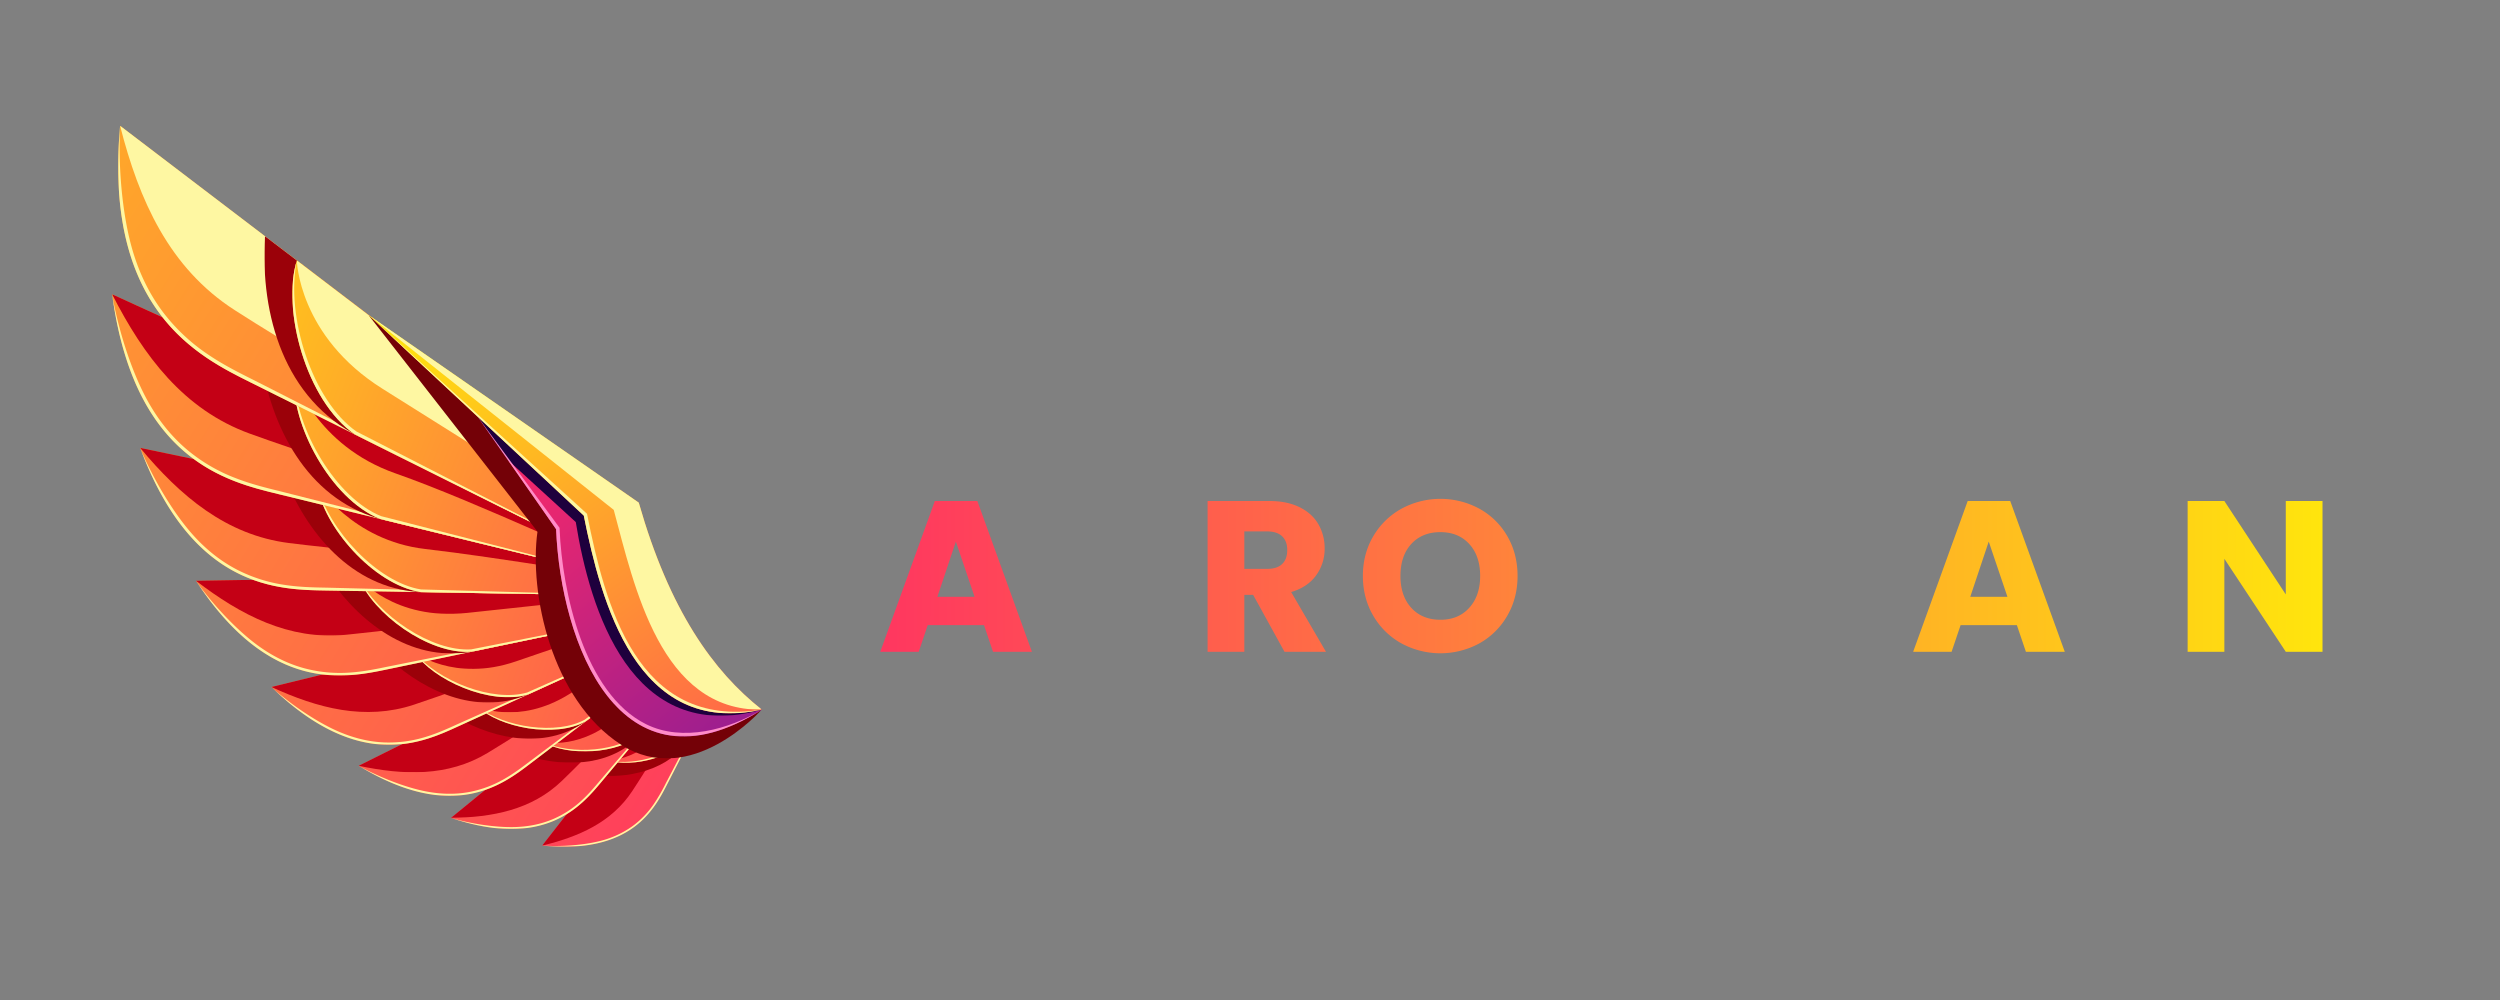 <svg id="Layer_1" data-name="Layer 1" xmlns="http://www.w3.org/2000/svg" xmlns:xlink="http://www.w3.org/1999/xlink" viewBox="0 0 2500 1000"><rect x="0" y="0" width="2500" height="1000" fill="#808080" stroke="none"/><defs><style>.cls-1{fill:url(#linear-gradient);}.cls-2{fill:url(#linear-gradient-2);}.cls-3{fill:url(#linear-gradient-3);}.cls-4{fill:url(#linear-gradient-4);}.cls-5{fill:url(#linear-gradient-5);}.cls-6{fill:url(#linear-gradient-6);}.cls-7{fill:url(#linear-gradient-7);}.cls-8{fill:url(#linear-gradient-8);}.cls-9{fill:url(#linear-gradient-9);}.cls-10{fill:url(#linear-gradient-10);}.cls-11{fill:url(#linear-gradient-11);}.cls-12{fill:url(#linear-gradient-12);}.cls-13{fill:url(#linear-gradient-13);}.cls-14{fill:url(#linear-gradient-14);}.cls-15{fill:url(#linear-gradient-15);}.cls-16{fill:url(#linear-gradient-16);}.cls-17{fill:url(#linear-gradient-17);}.cls-18{fill:url(#linear-gradient-18);}.cls-19{fill:url(#linear-gradient-19);}.cls-20{fill:url(#linear-gradient-20);}.cls-21{fill:url(#linear-gradient-21);}.cls-22{fill:url(#linear-gradient-22);}.cls-23{fill:url(#linear-gradient-23);}.cls-24{fill:url(#linear-gradient-24);}.cls-25{fill:url(#linear-gradient-25);}.cls-26{fill:url(#linear-gradient-26);}.cls-27{fill:url(#linear-gradient-27);}.cls-28{fill:url(#linear-gradient-28);}.cls-29{fill:url(#linear-gradient-29);}.cls-30{fill:url(#linear-gradient-30);}.cls-31{fill:url(#linear-gradient-31);}.cls-32{fill:url(#linear-gradient-32);}.cls-33{fill:url(#linear-gradient-33);}.cls-34{fill:url(#linear-gradient-34);}.cls-35{fill:url(#linear-gradient-35);}.cls-36{fill:url(#linear-gradient-36);}.cls-37{fill:url(#linear-gradient-37);}.cls-38{fill:url(#linear-gradient-38);}.cls-39{fill:url(#linear-gradient-39);}.cls-40{fill:url(#linear-gradient-40);}.cls-41{fill:url(#linear-gradient-41);}.cls-42{fill:url(#linear-gradient-42);}.cls-43{fill:url(#linear-gradient-43);}.cls-44{fill:url(#linear-gradient-44);}.cls-45{fill:url(#linear-gradient-45);}.cls-46{fill:none;clip-rule:evenodd;}.cls-47{clip-path:url(#clip-path);}.cls-48{fill:url(#linear-gradient-46);}.cls-49{mask:url(#mask);}.cls-50{fill:#fef7a2;}.cls-123,.cls-127,.cls-129,.cls-50,.cls-52,.cls-54{fill-rule:evenodd;}.cls-51{mask:url(#mask-2);}.cls-52{fill:#c40015;}.cls-53{mask:url(#mask-3);}.cls-54{fill:#9b0109;}.cls-55{clip-path:url(#clip-path-2);}.cls-56{fill:url(#linear-gradient-47);}.cls-57{mask:url(#mask-4);}.cls-58{mask:url(#mask-5);}.cls-59{clip-path:url(#clip-path-3);}.cls-60{fill:url(#linear-gradient-48);}.cls-61{mask:url(#mask-6);}.cls-62{mask:url(#mask-7);}.cls-63{mask:url(#mask-8);}.cls-64{clip-path:url(#clip-path-4);}.cls-65{fill:url(#linear-gradient-49);}.cls-66{mask:url(#mask-9);}.cls-67{mask:url(#mask-10);}.cls-68{clip-path:url(#clip-path-5);}.cls-69{fill:url(#linear-gradient-50);}.cls-70{mask:url(#mask-11);}.cls-71{mask:url(#mask-12);}.cls-72{mask:url(#mask-13);}.cls-73{clip-path:url(#clip-path-6);}.cls-74{fill:url(#linear-gradient-51);}.cls-75{mask:url(#mask-14);}.cls-76{mask:url(#mask-15);}.cls-77{clip-path:url(#clip-path-7);}.cls-78{fill:url(#linear-gradient-52);}.cls-79{mask:url(#mask-16);}.cls-80{mask:url(#mask-17);}.cls-81{mask:url(#mask-18);}.cls-82{clip-path:url(#clip-path-8);}.cls-83{fill:url(#linear-gradient-53);}.cls-84{mask:url(#mask-19);}.cls-85{mask:url(#mask-20);}.cls-86{clip-path:url(#clip-path-9);}.cls-87{fill:url(#linear-gradient-54);}.cls-88{mask:url(#mask-21);}.cls-89{mask:url(#mask-22);}.cls-90{mask:url(#mask-23);}.cls-91{clip-path:url(#clip-path-10);}.cls-92{fill:url(#linear-gradient-55);}.cls-93{mask:url(#mask-24);}.cls-94{mask:url(#mask-25);}.cls-95{clip-path:url(#clip-path-11);}.cls-96{fill:url(#linear-gradient-56);}.cls-97{mask:url(#mask-26);}.cls-98{mask:url(#mask-27);}.cls-99{mask:url(#mask-28);}.cls-100{clip-path:url(#clip-path-12);}.cls-101{fill:url(#linear-gradient-57);}.cls-102{mask:url(#mask-29);}.cls-103{mask:url(#mask-30);}.cls-104{clip-path:url(#clip-path-13);}.cls-105{fill:url(#linear-gradient-58);}.cls-106{mask:url(#mask-31);}.cls-107{mask:url(#mask-32);}.cls-108{mask:url(#mask-33);}.cls-109{clip-path:url(#clip-path-14);}.cls-110{fill:url(#linear-gradient-59);}.cls-111{mask:url(#mask-34);}.cls-112{mask:url(#mask-35);}.cls-113{clip-path:url(#clip-path-15);}.cls-114{fill:url(#linear-gradient-60);}.cls-115{mask:url(#mask-36);}.cls-116{mask:url(#mask-37);}.cls-117{mask:url(#mask-38);}.cls-118{clip-path:url(#clip-path-16);}.cls-119{fill:url(#linear-gradient-61);}.cls-120{mask:url(#mask-39);}.cls-121{mask:url(#mask-40);}.cls-122{mask:url(#mask-41);}.cls-123{fill:#740107;}.cls-124{clip-path:url(#clip-path-17);}.cls-125{fill:url(#linear-gradient-62);}.cls-126{mask:url(#mask-42);}.cls-127{fill:#1e003d;}.cls-128{mask:url(#mask-43);}.cls-129{fill:#ff8cc8;}.cls-130{clip-path:url(#clip-path-18);}.cls-131{fill:url(#linear-gradient-63);}.cls-132{mask:url(#mask-44);}.cls-133{mask:url(#mask-45);}.cls-134{fill:url(#linear-gradient-64);}.cls-135{fill:url(#linear-gradient-67);}</style><linearGradient id="linear-gradient" x1="145.5" y1="1358.04" x2="449.15" y2="899.69" gradientTransform="translate(239.82 -223.3)" gradientUnits="userSpaceOnUse"><stop offset="0" stop-color="#fff"/><stop offset="1"/></linearGradient><linearGradient id="linear-gradient-2" x1="626.77" y1="637.96" x2="279.99" y2="1115.52" gradientTransform="translate(239.82 -223.5)" xlink:href="#linear-gradient"/><linearGradient id="linear-gradient-3" x1="-173.28" y1="1242.84" x2="406.35" y2="895.34" gradientTransform="translate(209.44 -231.73)" xlink:href="#linear-gradient"/><linearGradient id="linear-gradient-4" x1="737.5" y1="695.19" x2="99.87" y2="1041.13" gradientTransform="translate(209.44 -235.63)" xlink:href="#linear-gradient"/><linearGradient id="linear-gradient-5" x1="505.84" y1="1037.06" x2="232.33" y2="919.99" gradientTransform="translate(225.55 -241.18)" xlink:href="#linear-gradient"/><linearGradient id="linear-gradient-6" x1="-213.87" y1="1297.51" x2="489.47" y2="840.49" gradientTransform="translate(229.08 -242.66)" xlink:href="#linear-gradient"/><linearGradient id="linear-gradient-7" x1="777.74" y1="690.06" x2="229.39" y2="967.68" gradientTransform="translate(229.08 -245.56)" xlink:href="#linear-gradient"/><linearGradient id="linear-gradient-8" x1="-328.67" y1="1124.88" x2="383.13" y2="891.17" gradientTransform="translate(194.99 -240.17)" xlink:href="#linear-gradient"/><linearGradient id="linear-gradient-9" x1="789.59" y1="753.14" x2="15.39" y2="971.02" gradientTransform="translate(194.99 -245.6)" xlink:href="#linear-gradient"/><linearGradient id="linear-gradient-10" x1="449.24" y1="1062.69" x2="182.2" y2="869.1" gradientTransform="translate(214.37 -247.17)" xlink:href="#linear-gradient"/><linearGradient id="linear-gradient-11" x1="-386.06" y1="1172.51" x2="486.35" y2="850.68" gradientTransform="translate(218.63 -248.06)" xlink:href="#linear-gradient"/><linearGradient id="linear-gradient-12" x1="833.27" y1="755.27" x2="172.39" y2="921.08" gradientTransform="translate(218.63 -252.75)" xlink:href="#linear-gradient"/><linearGradient id="linear-gradient-13" x1="577.55" y1="972.4" x2="335.69" y2="982.31" gradientTransform="translate(248.82 -234.98)" xlink:href="#linear-gradient"/><linearGradient id="linear-gradient-14" x1="-472.49" y1="948.54" x2="354.5" y2="870.2" gradientTransform="translate(182.5 -251.66)" xlink:href="#linear-gradient"/><linearGradient id="linear-gradient-15" x1="829.24" y1="832.5" x2="-61.24" y2="878.46" gradientTransform="translate(182.5 -258.26)" xlink:href="#linear-gradient"/><linearGradient id="linear-gradient-16" x1="378.39" y1="1076.02" x2="137.07" y2="801.31" gradientTransform="translate(204.63 -255.3)" xlink:href="#linear-gradient"/><linearGradient id="linear-gradient-17" x1="-546.54" y1="982.75" x2="475.61" y2="848.42" gradientTransform="translate(209.49 -255.56)" xlink:href="#linear-gradient"/><linearGradient id="linear-gradient-18" x1="875.83" y1="841.98" x2="120.6" y2="859.44" gradientTransform="translate(209.49 -261.86)" xlink:href="#linear-gradient"/><linearGradient id="linear-gradient-19" x1="-582.62" y1="682.02" x2="330.75" y2="799.93" gradientTransform="translate(173.26 -264.77)" xlink:href="#linear-gradient"/><linearGradient id="linear-gradient-20" x1="853.98" y1="889.14" x2="-120.15" y2="720.67" gradientTransform="translate(173.26 -268.05)" xlink:href="#linear-gradient"/><linearGradient id="linear-gradient-21" x1="304.83" y1="1066.35" x2="111.18" y2="710.21" gradientTransform="translate(197.28 -265.45)" xlink:href="#linear-gradient"/><linearGradient id="linear-gradient-22" x1="-672.42" y1="716.52" x2="465.77" y2="821.68" gradientTransform="translate(202.55 -264.77)" xlink:href="#linear-gradient"/><linearGradient id="linear-gradient-23" x1="914.13" y1="920.54" x2="79.1" y2="761.5" gradientTransform="translate(202.55 -267)" xlink:href="#linear-gradient"/><linearGradient id="linear-gradient-24" x1="135.95" y1="1412.56" x2="492.03" y2="830.45" gradientTransform="translate(250.8 -237.19)" xlink:href="#linear-gradient"/><linearGradient id="linear-gradient-25" x1="-642.73" y1="392.47" x2="316.01" y2="743.66" gradientTransform="translate(168.62 -266.93)" xlink:href="#linear-gradient"/><linearGradient id="linear-gradient-26" x1="860.42" y1="968.9" x2="-151.58" y2="548.12" gradientTransform="translate(168.62 -270.42)" xlink:href="#linear-gradient"/><linearGradient id="linear-gradient-27" x1="228.64" y1="1040.66" x2="106.57" y2="608.11" gradientTransform="translate(193.36 -277.4)" xlink:href="#linear-gradient"/><linearGradient id="linear-gradient-28" x1="-747.17" y1="415.96" x2="457.71" y2="808.52" gradientTransform="translate(198.76 -266.93)" xlink:href="#linear-gradient"/><linearGradient id="linear-gradient-29" x1="918.66" y1="1012.48" x2="52.11" y2="655.49" gradientTransform="translate(198.8 -267.84)" xlink:href="#linear-gradient"/><linearGradient id="linear-gradient-30" x1="-640.92" y1="67.29" x2="309.71" y2="681.9" gradientTransform="translate(169.62 -269.41)" xlink:href="#linear-gradient"/><linearGradient id="linear-gradient-31" x1="-315.82" y1="33.9" x2="225.83" y2="628.58" gradientTransform="translate(169.94 -272.49)" xlink:href="#linear-gradient"/><linearGradient id="linear-gradient-32" x1="155.18" y1="999.57" x2="129.09" y2="501.9" gradientTransform="translate(193.82 -291.22)" xlink:href="#linear-gradient"/><linearGradient id="linear-gradient-33" x1="-757.56" y1="77.31" x2="449.07" y2="796.91" gradientTransform="translate(198.45 -269.41)" xlink:href="#linear-gradient"/><linearGradient id="linear-gradient-34" x1="-225.21" y1="189.9" x2="382.4" y2="790.38" gradientTransform="translate(199.2 -272.49)" xlink:href="#linear-gradient"/><linearGradient id="linear-gradient-35" x1="654.66" y1="620.15" x2="349.44" y2="1016.22" gradientTransform="translate(250.8 -237.58)" xlink:href="#linear-gradient"/><linearGradient id="linear-gradient-36" x1="-660.57" y1="-342.16" x2="699.25" y2="1154.95" gradientTransform="translate(211.06 -237.92)" xlink:href="#linear-gradient"/><linearGradient id="linear-gradient-37" x1="793.49" y1="1128.45" x2="195.97" y2="654.88" gradientTransform="translate(228.38 -244.99)" xlink:href="#linear-gradient"/><linearGradient id="linear-gradient-38" x1="134.89" y1="582.52" x2="551.19" y2="966.08" gradientTransform="translate(229.14 -241.56)" xlink:href="#linear-gradient"/><linearGradient id="linear-gradient-39" x1="20.78" y1="348.86" x2="547.02" y2="997.24" gradientTransform="translate(211.06 -245.38)" xlink:href="#linear-gradient"/><linearGradient id="linear-gradient-40" x1="100.66" y1="364.27" x2="497.51" y2="981.24" gradientTransform="translate(211.06 -246)" xlink:href="#linear-gradient"/><linearGradient id="linear-gradient-41" x1="-13.04" y1="1319.67" x2="427.6" y2="898.47" gradientTransform="translate(224.71 -226.24)" xlink:href="#linear-gradient"/><linearGradient id="linear-gradient-42" x1="681.6" y1="658.23" x2="189.67" y2="1089.63" gradientTransform="translate(224.71 -228.08)" xlink:href="#linear-gradient"/><linearGradient id="linear-gradient-43" x1="547.83" y1="1005.46" x2="283.93" y2="956.95" gradientTransform="translate(237.28 -237.21)" xlink:href="#linear-gradient"/><linearGradient id="linear-gradient-44" x1="-37.05" y1="1376.4" x2="490.58" y2="834.22" gradientTransform="translate(240.04 -239.09)" xlink:href="#linear-gradient"/><linearGradient id="linear-gradient-45" x1="716.36" y1="645.89" x2="289.36" y2="999.38" gradientTransform="translate(240.04 -240.48)" xlink:href="#linear-gradient"/><clipPath id="clip-path"><path class="cls-46" d="M542.22,845.59c89.75,9.11,112.64-37.23,125.46-62.24l52.07-101.54-22-35.69Z"/></clipPath><linearGradient id="linear-gradient-46" x1="876.79" y1="903.03" x2="-1042.49" y2="-288.62" gradientUnits="userSpaceOnUse"><stop offset="0" stop-color="#ff2966"/><stop offset="1" stop-color="#ff0"/></linearGradient><mask id="mask" x="542.22" y="681.07" width="177.53" height="165.69" maskUnits="userSpaceOnUse"><rect class="cls-1" x="542.22" y="681.07" width="177.53" height="165.68"/></mask><mask id="mask-2" x="542.22" y="646.12" width="167.46" height="199.46" maskUnits="userSpaceOnUse"><rect class="cls-2" x="542.22" y="646.12" width="167.46" height="199.46"/></mask><mask id="mask-3" x="596.62" y="713.42" width="97.78" height="62.81" maskUnits="userSpaceOnUse"><rect class="cls-13" x="596.62" y="713.42" width="97.78" height="62.81"/></mask><clipPath id="clip-path-2"><path class="cls-46" d="M693.38,733.24l26.37-51.43-22-35.69L608.57,760.49c23.41,7.64,68.13-3.56,84.81-27.25"/></clipPath><linearGradient id="linear-gradient-47" x1="862.31" y1="783.59" x2="-136.59" y2="398.15" xlink:href="#linear-gradient-46"/><mask id="mask-4" x="608.57" y="680.85" width="111.18" height="82.02" maskUnits="userSpaceOnUse"><rect class="cls-24" x="608.57" y="680.85" width="111.18" height="82.02"/></mask><mask id="mask-5" x="608.57" y="646.12" width="99.44" height="114.37" maskUnits="userSpaceOnUse"><rect class="cls-35" x="608.57" y="646.12" width="99.44" height="114.37"/></mask><clipPath id="clip-path-3"><path class="cls-46" d="M451,817.92c94.81,31.85,130.91-12.66,150.9-36.56L705.06,658,685.4,626.1Z"/></clipPath><linearGradient id="linear-gradient-48" x1="921.96" y1="951.49" x2="-997.32" y2="-240.16" xlink:href="#linear-gradient-46"/><mask id="mask-6" x="450.95" y="657.51" width="254.12" height="171.5" maskUnits="userSpaceOnUse"><rect class="cls-41" x="450.95" y="657.51" width="254.12" height="171.5"/></mask><mask id="mask-7" x="450.95" y="626.09" width="245.11" height="191.83" maskUnits="userSpaceOnUse"><rect class="cls-42" x="450.95" y="626.09" width="245.11" height="191.83"/></mask><mask id="mask-8" x="526.86" y="700.26" width="116.65" height="62.49" maskUnits="userSpaceOnUse"><rect class="cls-43" x="526.86" y="700.26" width="116.65" height="62.49"/></mask><clipPath id="clip-path-4"><path class="cls-46" d="M641.91,733.48,705.06,658,685.4,626.1,543.53,742.17c23.45,14,74.54,12.84,98.38-8.69"/></clipPath><linearGradient id="linear-gradient-49" x1="863.49" y1="783.42" x2="-135.41" y2="397.99" xlink:href="#linear-gradient-46"/><mask id="mask-9" x="543.53" y="657.36" width="161.53" height="94.04" maskUnits="userSpaceOnUse"><rect class="cls-44" x="543.53" y="657.36" width="161.53" height="94.04"/></mask><mask id="mask-10" x="543.53" y="626.1" width="151.33" height="116.93" maskUnits="userSpaceOnUse"><rect class="cls-45" x="543.53" y="626.1" width="151.33" height="116.93"/></mask><clipPath id="clip-path-5"><path class="cls-46" d="M358.71,765.79c94.72,57.66,144.66,18.38,172.13-2.56l162.65-124-19.11-31Z"/></clipPath><linearGradient id="linear-gradient-50" x1="916.26" y1="958.09" x2="-1003.01" y2="-233.56" xlink:href="#linear-gradient-46"/><mask id="mask-11" x="358.71" y="638.9" width="334.78" height="156.96" maskUnits="userSpaceOnUse"><rect class="cls-3" x="358.71" y="638.9" width="334.78" height="156.96"/></mask><mask id="mask-12" x="358.71" y="608.23" width="326.02" height="164.04" maskUnits="userSpaceOnUse"><rect class="cls-4" x="358.71" y="608.23" width="326.02" height="164.04"/></mask><mask id="mask-13" x="456.01" y="673.79" width="132.07" height="64.96" maskUnits="userSpaceOnUse"><rect class="cls-5" x="456.01" y="673.79" width="132.07" height="64.96"/></mask><clipPath id="clip-path-6"><path class="cls-46" d="M585.88,721.26l107.61-82-19.11-31-197,98.33c21.92,20.88,77.45,32.15,108.5,14.7"/></clipPath><linearGradient id="linear-gradient-51" x1="863.68" y1="780.83" x2="-135.23" y2="395.39" xlink:href="#linear-gradient-46"/><mask id="mask-14" x="477.38" y="638.81" width="216.11" height="91.04" maskUnits="userSpaceOnUse"><rect class="cls-6" x="477.38" y="638.81" width="216.11" height="91.04"/></mask><mask id="mask-15" x="477.38" y="608.23" width="206.46" height="104.1" maskUnits="userSpaceOnUse"><rect class="cls-7" x="477.38" y="608.23" width="206.46" height="104.1"/></mask><clipPath id="clip-path-7"><path class="cls-46" d="M271.41,687c88.3,85.55,151.92,55.31,186.75,39.39L683.72,623.37l-20-32.4Z"/></clipPath><linearGradient id="linear-gradient-52" x1="975.32" y1="990.83" x2="-943.9" y2="-200.82" xlink:href="#linear-gradient-46"/><mask id="mask-16" x="271.41" y="623.17" width="412.3" height="121.69" maskUnits="userSpaceOnUse"><rect class="cls-8" x="271.41" y="623.17" width="412.3" height="121.69"/></mask><mask id="mask-17" x="271.41" y="590.97" width="403.15" height="121.1" maskUnits="userSpaceOnUse"><rect class="cls-9" x="271.41" y="590.97" width="403.14" height="121.1"/></mask><mask id="mask-18" x="388.52" y="632.71" width="142.23" height="69.86" maskUnits="userSpaceOnUse"><rect class="cls-10" x="388.52" y="632.71" width="142.23" height="69.86"/></mask><clipPath id="clip-path-8"><path class="cls-46" d="M528,694.54l155.76-71.17-20-32.4-249.5,61.09C432.83,680,490.12,705.79,528,694.54"/></clipPath><linearGradient id="linear-gradient-53" x1="856.83" y1="767.15" x2="-142.07" y2="381.77" xlink:href="#linear-gradient-46"/><mask id="mask-19" x="414.24" y="623.11" width="269.48" height="74.13" maskUnits="userSpaceOnUse"><rect class="cls-11" x="414.24" y="623.11" width="269.48" height="74.13"/></mask><mask id="mask-20" x="414.24" y="590.97" width="259.65" height="77.94" maskUnits="userSpaceOnUse"><rect class="cls-12" x="414.24" y="590.97" width="259.65" height="77.94"/></mask><clipPath id="clip-path-9"><path class="cls-46" d="M196,580.81c74.52,114.13,150.72,97,192.28,88.34L675,609.28l-22.44-36.4Z"/></clipPath><linearGradient id="linear-gradient-54" x1="995.57" y1="981.63" x2="-923.65" y2="-209.95" xlink:href="#linear-gradient-46"/><mask id="mask-21" x="195.99" y="580.81" width="479.04" height="94.69" maskUnits="userSpaceOnUse"><rect class="cls-14" x="195.99" y="580.81" width="479.04" height="94.69"/></mask><mask id="mask-22" x="195.99" y="572.88" width="468.82" height="62.72" maskUnits="userSpaceOnUse"><rect class="cls-15" x="195.99" y="572.88" width="468.82" height="62.72"/></mask><mask id="mask-23" x="329.65" y="576.42" width="145.24" height="77.09" maskUnits="userSpaceOnUse"><rect class="cls-16" x="329.65" y="576.42" width="145.24" height="77.09"/></mask><clipPath id="clip-path-10"><path class="cls-46" d="M471.55,651.76,675,609.28l-22.44-36.4L359,578c13.26,34.77,68.88,76.68,112.55,73.78"/></clipPath><linearGradient id="linear-gradient-55" x1="857.79" y1="745.24" x2="-141.17" y2="359.86" xlink:href="#linear-gradient-46"/><mask id="mask-24" x="359" y="577.98" width="316.04" height="73.93" maskUnits="userSpaceOnUse"><rect class="cls-17" x="359" y="577.98" width="316.04" height="73.93"/></mask><mask id="mask-25" x="359" y="572.88" width="305.32" height="41.01" maskUnits="userSpaceOnUse"><rect class="cls-18" x="359" y="572.88" width="305.32" height="41.01"/></mask><clipPath id="clip-path-11"><path class="cls-46" d="M140.17,447.9c52.62,141.66,139.2,141.82,186.27,142.62l338.22,5.74.6-2.82L639.7,552Z"/></clipPath><linearGradient id="linear-gradient-56" x1="1042.37" y1="919.21" x2="-876.91" y2="-272.38" xlink:href="#linear-gradient-46"/><mask id="mask-26" x="140.17" y="447.9" width="525.09" height="148.37" maskUnits="userSpaceOnUse"><rect class="cls-19" x="140.17" y="447.9" width="525.09" height="148.37"/></mask><mask id="mask-27" x="140.17" y="447.9" width="514.62" height="128.56" maskUnits="userSpaceOnUse"><rect class="cls-20" x="140.17" y="447.9" width="514.62" height="128.56"/></mask><mask id="mask-28" x="285.26" y="478.13" width="144.7" height="114.06" maskUnits="userSpaceOnUse"><rect class="cls-21" x="285.26" y="478.13" width="144.7" height="114.06"/></mask><clipPath id="clip-path-12"><path class="cls-46" d="M420.75,592.12l243.91,4.14.6-2.82L639.7,552,317.12,484.77c5.82,40.84,55.69,99.79,103.63,107.35"/></clipPath><linearGradient id="linear-gradient-57" x1="885.53" y1="692.68" x2="-113.37" y2="307.24" xlink:href="#linear-gradient-46"/><mask id="mask-29" x="317.12" y="484.77" width="347.54" height="111.49" maskUnits="userSpaceOnUse"><rect class="cls-22" x="317.12" y="484.77" width="347.54" height="111.49"/></mask><mask id="mask-30" x="317.12" y="484.77" width="341.58" height="98.03" maskUnits="userSpaceOnUse"><rect class="cls-23" x="317.12" y="484.77" width="341.58" height="98.03"/></mask><clipPath id="clip-path-13"><path class="cls-46" d="M112.14,294.3c22.19,166.07,115.77,187.45,166.47,199.85l364.3,89.06,6.9-14.83-24.58-39.87Z"/></clipPath><linearGradient id="linear-gradient-58" x1="1089.6" y1="878.73" x2="-829.68" y2="-312.92" xlink:href="#linear-gradient-46"/><mask id="mask-31" x="112.14" y="294.3" width="537.67" height="288.91" maskUnits="userSpaceOnUse"><rect class="cls-25" x="112.14" y="294.3" width="537.67" height="288.91"/></mask><mask id="mask-32" x="112.14" y="294.3" width="533.83" height="267.84" maskUnits="userSpaceOnUse"><rect class="cls-26" x="112.14" y="294.3" width="533.83" height="267.84"/></mask><mask id="mask-33" x="261.61" y="362.53" width="139.03" height="157.45" maskUnits="userSpaceOnUse"><rect class="cls-27" x="261.61" y="362.53" width="139.03" height="157.45"/></mask><clipPath id="clip-path-14"><path class="cls-46" d="M380.19,519l262.72,64.23,6.9-14.83-24.58-39.86-330.79-151C290.72,423.1,330.21,499.06,380.19,519"/></clipPath><linearGradient id="linear-gradient-59" x1="912.84" y1="651.1" x2="-86.12" y2="265.72" xlink:href="#linear-gradient-46"/><mask id="mask-34" x="294.19" y="377.52" width="348.72" height="205.69" maskUnits="userSpaceOnUse"><rect class="cls-28" x="294.19" y="377.52" width="348.72" height="205.69"/></mask><mask id="mask-35" x="294.44" y="377.52" width="349.8" height="200.25" maskUnits="userSpaceOnUse"><rect class="cls-29" x="294.44" y="377.52" width="349.8" height="200.25"/></mask><clipPath id="clip-path-15"><path class="cls-46" d="M120.11,125.83c-16.69,185,79.26,231,131.05,256.86L623.25,568.23l14.73-19-33.55-54.41Z"/></clipPath><linearGradient id="linear-gradient-60" x1="1220.24" y1="874.47" x2="-699.03" y2="-317.12" xlink:href="#linear-gradient-46"/><mask id="mask-36" x="118.19" y="125.83" width="519.79" height="442.41" maskUnits="userSpaceOnUse"><rect class="cls-30" x="118.19" y="125.83" width="519.79" height="442.41"/></mask><mask id="mask-37" x="120.11" y="125.83" width="517.87" height="423.81" maskUnits="userSpaceOnUse"><rect class="cls-31" x="120.11" y="125.83" width="517.87" height="423.81"/></mask><mask id="mask-38" x="264.4" y="236.22" width="130.21" height="200.29" maskUnits="userSpaceOnUse"><rect class="cls-32" x="264.4" y="236.22" width="130.21" height="200.29"/></mask><clipPath id="clip-path-16"><path class="cls-46" d="M354.91,434.43l268.34,133.8,14.73-19-33.55-54.41L296.84,260.46c-15.18,48.38,8.91,140.19,58.07,174"/></clipPath><linearGradient id="linear-gradient-61" x1="967.42" y1="610.21" x2="-31.49" y2="224.77" xlink:href="#linear-gradient-46"/><mask id="mask-39" x="292.33" y="260.46" width="330.92" height="307.78" maskUnits="userSpaceOnUse"><rect class="cls-33" x="292.33" y="260.46" width="330.92" height="307.78"/></mask><mask id="mask-40" x="296.84" y="260.46" width="341.14" height="289.17" maskUnits="userSpaceOnUse"><rect class="cls-34" x="296.84" y="260.46" width="341.14" height="289.17"/></mask><mask id="mask-41" x="368.49" y="315.04" width="392.82" height="443.42" maskUnits="userSpaceOnUse"><rect class="cls-36" x="368.49" y="315.04" width="392.82" height="443.42"/></mask><clipPath id="clip-path-17"><path class="cls-46" d="M761.91,709.64C619.3,799.88,560.79,642.81,556.09,529.18l-83-119L578,485.68,665.2,653.17Z"/></clipPath><linearGradient id="linear-gradient-62" x1="870.77" y1="917.31" x2="487.68" y2="444.95" gradientUnits="userSpaceOnUse"><stop offset="0" stop-color="#5e17a9"/><stop offset="1" stop-color="#ff2966"/></linearGradient><mask id="mask-42" x="473.11" y="410.2" width="288.8" height="305.58" maskUnits="userSpaceOnUse"><rect class="cls-37" x="473.11" y="410.2" width="288.8" height="305.58"/></mask><mask id="mask-43" x="477.69" y="416.77" width="284.22" height="319.7" maskUnits="userSpaceOnUse"><rect class="cls-38" x="477.69" y="416.77" width="284.22" height="319.7"/></mask><clipPath id="clip-path-18"><path class="cls-46" d="M761.91,709.64c-48.52-38.15-92.37-99.21-123.15-207L368.49,315,583.78,515.59c17.22,86.18,52.74,222.11,178.13,194"/></clipPath><linearGradient id="linear-gradient-63" x1="872.6" y1="953.8" x2="345.39" y2="220.74" xlink:href="#linear-gradient-46"/><mask id="mask-44" x="368.49" y="315.04" width="393.42" height="398.35" maskUnits="userSpaceOnUse"><rect class="cls-39" x="368.49" y="315.04" width="393.42" height="398.35"/></mask><mask id="mask-45" x="368.49" y="315.04" width="393.42" height="394.62" maskUnits="userSpaceOnUse"><rect class="cls-40" x="368.49" y="315.04" width="393.42" height="394.62"/></mask><linearGradient id="linear-gradient-64" x1="769.32" y1="576.38" x2="2538.04" y2="576.38" xlink:href="#linear-gradient-46"/><linearGradient id="linear-gradient-67" x1="769.32" y1="576.06" x2="2538.04" y2="576.06" xlink:href="#linear-gradient-46"/></defs><g class="cls-47"><rect class="cls-48" x="542.22" y="646.12" width="177.53" height="208.58"/></g><g class="cls-49"><path class="cls-50" d="M542.22,845.59c89.75,9.11,112.64-37.23,125.46-62.24l52.07-101.54-.45-.74-53.14,101.5a183,183,0,0,1-12.27,21.36,91.14,91.14,0,0,1-21.1,22,95.24,95.24,0,0,1-35.29,15.67c-16.88,3.9-38.2,5.13-55.28,4"/></g><g class="cls-51"><path class="cls-52" d="M697.75,646.12,542.22,845.59c36.21-8.77,69.28-23,90.12-54.64,17.2-26.06,50.43-80.73,77.34-125.48Z"/></g><g class="cls-53"><path class="cls-54" d="M694.41,731.24c-5.34-3.44-11.33-7.24-15.63-10.87-5.27-4.44-18-6.43-33.5-7l-48.66,62.4h0c38.64,2.87,79.38-8.71,97.78-44.58"/></g><g class="cls-55"><rect class="cls-56" x="608.57" y="646.12" width="111.18" height="122.01"/></g><g class="cls-57"><path class="cls-50" d="M693.38,733.24l26.37-51.43-.59-1L692,732.41c-15,21.22-56.16,34-83.44,28.08,23.41,7.64,68.13-3.56,84.81-27.25"/></g><g class="cls-58"><path class="cls-52" d="M697.75,646.12,608.57,760.49s36.75-.32,62.88-41c9.79-15.25,23.38-36.3,36.56-56.69Z"/></g><g class="cls-59"><rect class="cls-60" x="450.95" y="626.1" width="254.11" height="223.67"/></g><g class="cls-61"><path class="cls-50" d="M451,817.92c94.81,31.85,130.91-12.66,150.9-36.56L705.06,658l-.29-.47L600.4,780.15c-5.9,7.05-11.71,13.86-18.51,20.09a101,101,0,0,1-28.19,18.57c-13.32,5.78-27.51,8.25-42,8.31-19.2.07-42.56-3.82-60.75-9.2"/></g><g class="cls-62"><path class="cls-52" d="M685.4,626.1,451,817.92c41.3-.61,80.55-7.93,110.83-37C591.11,752.77,654,687.4,696.06,643.38Z"/></g><g class="cls-63"><path class="cls-54" d="M643.51,731.56c-4.93-5-10.47-10.59-14.23-15.58-4.62-6.09-17.88-11.36-34.53-15.72l-67.89,55.55c41.09,12.57,88,10,116.65-24.25"/></g><g class="cls-64"><rect class="cls-65" x="543.53" y="626.1" width="161.53" height="130.07"/></g><g class="cls-66"><path class="cls-50" d="M641.91,733.48,705.06,658l-.38-.62-64,74.88c-21.44,19.27-69,23-97.1,9.93,23.45,14,74.54,12.84,98.38-8.69"/></g><g class="cls-67"><path class="cls-52" d="M685.4,626.1,543.53,742.17s39.82,8.65,78.05-29c19.37-19.06,48.87-47.91,73.28-71.75Z"/></g><g class="cls-68"><rect class="cls-69" x="358.71" y="608.23" width="334.78" height="215.22"/></g><g class="cls-70"><path class="cls-50" d="M358.71,765.79c94.72,57.66,144.66,18.38,172.13-2.56l162.65-124-.19-.32L529.57,761.56c-8.11,6.18-16.06,12.12-24.94,17.19a112,112,0,0,1-35,13.18c-15.82,3-31.77,2.17-47.45-1.31-20.78-4.63-45.08-14.55-63.44-24.83"/></g><g class="cls-71"><path class="cls-52" d="M674.38,608.23,358.71,765.79c44.81,9.46,89.05,11.16,128.9-12.85C530.67,727,630.22,661.23,684.73,625Z"/></g><g class="cls-72"><path class="cls-54" d="M588.08,719.58c-4.1-6.64-8.72-14-11.57-20.32C573,691.54,560,682.59,543,673.79l-87,43.44c41.34,23.66,92.67,32.39,132.07,2.35"/></g><g class="cls-73"><rect class="cls-74" x="477.38" y="608.23" width="216.11" height="130.47"/></g><g class="cls-75"><path class="cls-50" d="M585.88,721.26l107.61-82-.25-.41L584.8,719.62c-27.9,15.57-80.31,8-107.42-13.06,21.92,20.88,77.45,32.15,108.5,14.7"/></g><g class="cls-76"><path class="cls-52" d="M674.38,608.23l-197,98.33s40.94,19.11,91.49-12.21c30.67-19,80.51-49.63,115-70.78Z"/></g><g class="cls-77"><rect class="cls-78" x="271.41" y="590.97" width="412.3" height="181.62"/></g><g class="cls-79"><path class="cls-50" d="M271.41,687c88.3,85.55,151.92,55.31,186.75,39.39L683.72,623.37l-.13-.2L457.19,724.31c-10.27,4.7-20.32,9.18-31.17,12.48a124.16,124.16,0,0,1-41.1,5.67c-17.84-.65-34.88-5.43-51-13-21.35-10.09-45.19-26.78-62.53-42.38"/></g><g class="cls-80"><path class="cls-52" d="M663.74,591,271.41,687c46.14,21.2,93.56,33.87,142.53,17.68,57.46-19,198.44-72.47,260.62-96.2Z"/></g><g class="cls-81"><path class="cls-54" d="M530.75,693.26c-2.8-8.19-6-17.3-7.54-24.82-1.89-9.2-13.8-22.07-30-35.73L388.52,658.36h0c38.91,35.71,92.27,57.73,142.23,34.9"/></g><g class="cls-82"><rect class="cls-83" x="414.24" y="590.97" width="269.48" height="114.83"/></g><g class="cls-84"><path class="cls-50" d="M528,694.54l155.76-71.17-.16-.26L527.19,692.49c-34,10-88.78-11.06-113-40.43C432.83,680,490.12,705.79,528,694.54"/></g><g class="cls-85"><path class="cls-52" d="M663.74,591l-249.5,61.09s39.59,30.69,101.92,9.21c42.93-14.79,116.25-39.74,157.73-53.84Z"/></g><g class="cls-86"><rect class="cls-87" x="195.99" y="572.88" width="479.04" height="122.06"/></g><g class="cls-88"><path class="cls-50" d="M196,580.81c74.52,114.13,150.72,97,192.28,88.34L675,609.28l0-.09L387.74,666.63c-12.26,2.56-24.22,4.94-36.76,5.86a137.67,137.67,0,0,1-45.83-4C286,663.47,268.76,654.12,253.22,642c-20.61-16.15-42.31-40-57.23-61.15"/></g><g class="cls-89"><path class="cls-52" d="M652.59,572.88,196,580.81c44.7,34.23,92.87,59.54,149.79,54,71.37-6.91,255.51-33,319-42.13Z"/></g><g class="cls-90"><path class="cls-54" d="M474.89,651.07c-1-9.55-2.25-20.17-2.08-28.68.22-10.41-9.52-27.25-23.64-46l-119.52,2.07h0c33.32,48.14,85.62,85,145.24,72.58"/></g><g class="cls-91"><rect class="cls-92" x="359" y="572.88" width="316.04" height="81.78"/></g><g class="cls-93"><path class="cls-50" d="M471.55,651.76,675,609.28l-.07-.12L471.22,649.37C432,651.86,377.94,615.66,359,578c13.26,34.77,68.88,76.68,112.55,73.78"/></g><g class="cls-94"><path class="cls-52" d="M652.59,572.88,359,578s35.28,42.88,107.94,34.93c55.19-6,153.36-16.39,197.37-21Z"/></g><g class="cls-95"><rect class="cls-96" x="140.17" y="447.9" width="525.09" height="148.37"/></g><g class="cls-97"><path class="cls-50" d="M664.66,596.26l.6-2.82-.09-.15ZM140.17,447.9c52.62,141.66,139.2,141.82,186.27,142.62l338.22,5.74-338.17-8.6c-13.89-.23-27.41-.59-41.19-2.66a152.88,152.88,0,0,1-48.59-15.5C217.27,559.33,200.89,545,187.07,528,168.74,505.53,151.13,474.39,140.17,447.9Z"/></g><g class="cls-98"><path class="cls-52" d="M639.7,552,140.17,447.9c40,48,85.83,87.13,148.72,95.12,83.29,10.57,307.83,28.79,365.9,33.44Z"/></g><g class="cls-99"><path class="cls-54" d="M424.52,592.19c1.23-10.57,2.52-22.37,4.79-31.52,2.78-11.21-3.62-31.8-14.3-55.5l-129.75-27h0C309.49,538.35,357,591,424.52,592.19"/></g><g class="cls-100"><rect class="cls-101" x="317.12" y="484.77" width="348.15" height="111.49"/></g><g class="cls-102"><path class="cls-50" d="M420.75,592.12l243.91,4.14L421,589.45c-43-6.9-92.61-59.3-103.86-104.68,5.82,40.84,55.69,99.79,103.63,107.35"/></g><g class="cls-103"><path class="cls-52" d="M639.7,552,317.12,484.77S352,540.6,425.28,549s192,28.91,233.42,33.83Z"/></g><g class="cls-104"><rect class="cls-105" x="112.14" y="294.3" width="537.67" height="288.91"/></g><g class="cls-106"><path class="cls-50" d="M642.91,583.21l6.9-14.83-.45-.73ZM112.14,294.3c22.19,166.07,115.77,187.45,166.47,199.85l364.3,89.06L279.36,491.07c-15-3.66-29.48-7.36-43.88-13a169.28,169.28,0,0,1-48.74-28.65c-18.54-15.77-32.73-35.27-43.52-57C128.91,363.62,117.5,325.64,112.14,294.3Z"/></g><g class="cls-107"><path class="cls-52" d="M625.23,528.51,112.14,294.3c31.44,61.64,71.46,115.24,137.51,139.28C342.18,467.26,603.54,548.92,646,562.15Z"/></g><g class="cls-108"><path class="cls-54" d="M384.26,520c3.91-11.14,8.19-23.57,12.89-32.91,5.75-11.44,3.88-35.27-1.87-63.52l-133.67-61h0C273.07,433.58,311.54,502.2,384.26,520"/></g><g class="cls-109"><rect class="cls-110" x="290.72" y="377.52" width="359.09" height="205.69"/></g><g class="cls-111"><path class="cls-50" d="M380.19,519l262.72,64.23L381.1,516.15c-44.79-18-85.61-86.81-86.66-138.63C290.72,423.1,330.21,499.06,380.19,519"/></g><g class="cls-112"><path class="cls-52" d="M625.23,528.52l-330.79-151s21.16,67.91,101.22,95.92S613,566.69,644.23,577.76Z"/></g><g class="cls-113"><rect class="cls-114" x="103.42" y="125.83" width="534.56" height="442.41"/></g><g class="cls-115"><path class="cls-50" d="M623.25,568.23l14.73-19-.58-.94ZM120.11,125.83c-16.69,185,79.26,231,131.05,256.86L623.25,568.23,252.72,379.55c-15.28-7.62-30.08-15.18-44.26-24.78a187.64,187.64,0,0,1-45.69-42.93c-16.18-21.58-26.75-46.15-33.09-72.29C121.27,204.88,118.23,161,120.11,125.83Z"/></g><g class="cls-116"><path class="cls-50" d="M637.64,549.63l.34-.44-33.55-54.41L120.11,125.83c18.9,74.35,49,142.1,114.57,184.28,100,64.38,403,239.52,403,239.52"/></g><g class="cls-117"><path class="cls-54" d="M359.07,436.5c7-11.08,14.63-23.47,22-32.43,9-10.95,12.83-37.18,13.54-69.13L265,236.22h0c-5,79.63,19.77,163.25,94.05,200.28"/></g><g class="cls-118"><rect class="cls-119" x="281.66" y="260.46" width="356.32" height="307.77"/></g><g class="cls-120"><path class="cls-50" d="M354.91,434.43l268.34,133.8L356.59,431.59c-44-30.43-71.3-114.84-59.75-171.13-15.18,48.38,8.91,140.19,58.07,174"/></g><g class="cls-121"><path class="cls-50" d="M637.64,549.63l.34-.44-33.55-54.41L296.84,260.46s1.53,75.66,86,128.51S637.64,549.63,637.64,549.63"/></g><g class="cls-122"><path class="cls-123" d="M761.31,710S690.84,789.75,621,744.62s-92-152.15-83.52-213L368.49,315l140,106.67L620.46,526.34l28.07,118.92S673.3,694.05,761.31,710"/></g><g class="cls-124"><rect class="cls-125" x="473.11" y="410.2" width="288.79" height="389.68"/></g><g class="cls-126"><path class="cls-127" d="M507.78,459.92,473.11,410.2,578,485.68,665.2,653.17l96.71,56.47C631,746.44,589.91,609.4,575.78,522.08Z"/></g><g class="cls-128"><path class="cls-129" d="M761.91,709.64C619.3,799.88,560.79,642.81,556.09,529.18l-78.4-112.41,81.85,111,.06,1.24c2.59,62.63,24.56,164.44,86.49,195.21,36.58,18.17,82.91,5.15,115.82-14.61"/></g><g class="cls-130"><rect class="cls-131" x="368.49" y="315.04" width="393.42" height="422.66"/></g><g class="cls-132"><path class="cls-50" d="M368.49,315,583.78,515.59c17.22,86.18,52.74,222.11,178.13,194C636.51,730,605,603.76,587.23,514.9l-.22-1.11Z"/></g><g class="cls-133"><path class="cls-50" d="M761.91,709.64c-48.52-38.15-92.37-99.21-123.15-207L368.49,315,613.74,509.89c20.61,76.39,46.89,201.45,148.17,199.75"/></g><path class="cls-134" d="M984,625.14H927.74l-9,26.63H880.27L934.83,501h42.52l54.56,150.77H993Zm-9.45-28.35-18.69-55.2-18.47,55.2Z"/><path class="cls-134" d="M1106.65,530.42v30.5h49.18v28.35h-49.18v33.08h55.63v29.42h-92.36V501h92.36v29.42Z"/><path class="cls-134" d="M1284.48,651.77l-31.35-56.91h-8.81v56.91h-36.73V501h61.64q17.83,0,30.4,6.23t18.79,17.07a47.68,47.68,0,0,1,6.23,24.16,44.84,44.84,0,0,1-8.49,26.85q-8.48,11.82-25,16.75l34.8,59.71Zm-40.16-82.9h22.77q10.08,0,15.14-4.94t5-14q0-8.6-5-13.53t-15.14-5h-22.77Z"/><path class="cls-135" d="M1401.43,643.4a74,74,0,0,1-28.14-27.6q-10.41-17.73-10.41-39.85t10.41-39.73a74.19,74.19,0,0,1,28.14-27.49,81.83,81.83,0,0,1,78,0,72.6,72.6,0,0,1,27.93,27.49q10.2,17.61,10.2,39.73t-10.31,39.85a73.33,73.33,0,0,1-27.92,27.6,81.64,81.64,0,0,1-77.86,0Zm67.87-35.66q10.85-12,10.85-31.79,0-20-10.85-31.89t-28.89-11.92q-18.26,0-29.1,11.81t-10.85,32q0,20,10.85,31.9t29.1,11.92Q1458.46,619.77,1469.3,607.74Z"/><path class="cls-135" d="M1562.84,536.33a69.06,69.06,0,0,1,27-27.28q17.28-9.76,39.2-9.77,26.84,0,46,14.17t25.56,38.66h-40.38a32.68,32.68,0,0,0-12.78-14.39,36,36,0,0,0-18.79-4.94q-17,0-27.49,11.82t-10.53,31.57q0,19.76,10.53,31.57t27.49,11.82a35.87,35.87,0,0,0,18.79-4.95,32.58,32.58,0,0,0,12.78-14.39h40.38q-6.45,24.49-25.56,38.56t-46,14.07q-21.91,0-39.2-9.78a69.17,69.17,0,0,1-27-27.17q-9.67-17.4-9.67-39.73T1562.84,536.33Z"/><path class="cls-134" d="M1875.12,501V651.77H1838.4V589.7h-57.13v62.07h-36.73V501h36.73v59.06h57.13V501Z"/><path class="cls-134" d="M2016.88,625.14H1960.6l-9,26.63h-38.44L1967.69,501h42.53l54.55,150.77H2025.9Zm-9.45-28.35-18.69-55.2-18.47,55.2Z"/><path class="cls-134" d="M2139.52,501V651.77h-36.73V501Z"/><path class="cls-134" d="M2322.51,651.77h-36.73l-61.43-93v93h-36.72V501h36.72l61.43,93.43V501h36.73Z"/></svg>